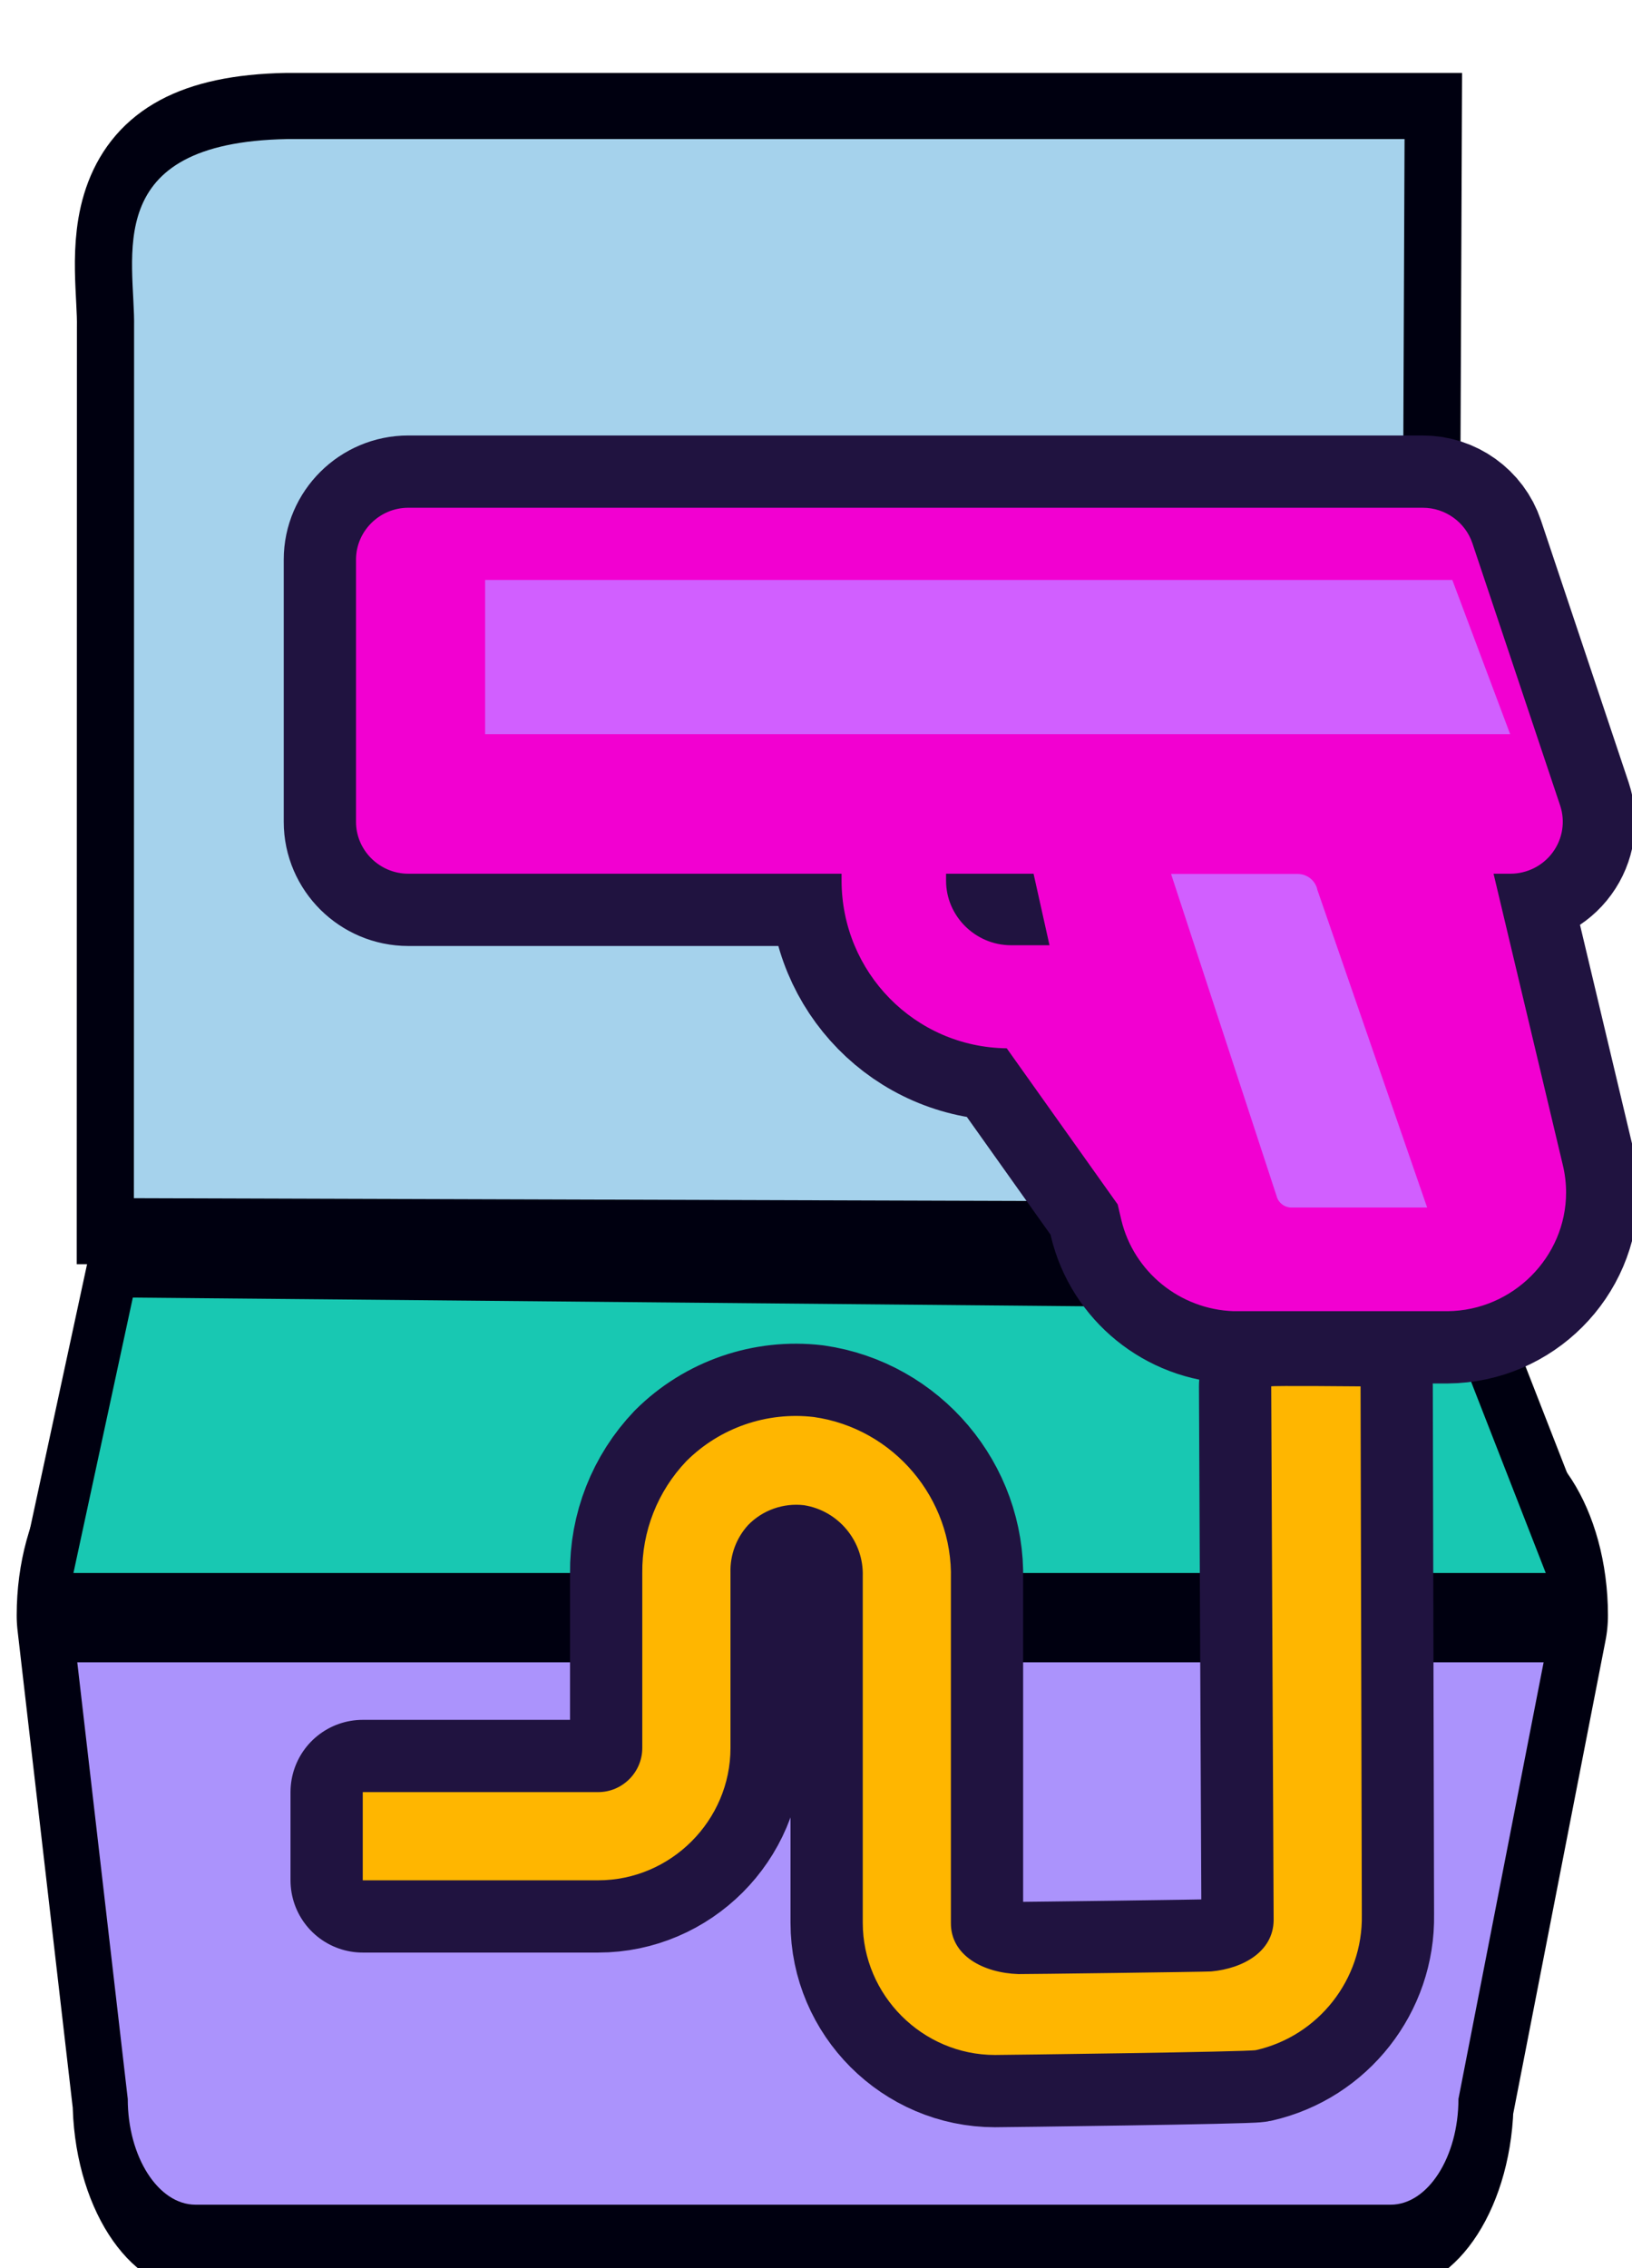 <?xml version="1.0" encoding="UTF-8" standalone="no"?>
<!DOCTYPE svg PUBLIC "-//W3C//DTD SVG 1.1//EN" "http://www.w3.org/Graphics/SVG/1.1/DTD/svg11.dtd">
<svg width="100%" height="100%" viewBox="0 0 113 157" version="1.1" xmlns="http://www.w3.org/2000/svg" xmlns:xlink="http://www.w3.org/1999/xlink" xml:space="preserve" xmlns:serif="http://www.serif.com/" style="fill-rule:evenodd;clip-rule:evenodd;stroke-miterlimit:2;">
    <g transform="matrix(-0.943,-1.26377e-16,1.2339e-16,-1.091,97.069,105.398)">
        <g transform="matrix(1.014,0,0,1.014,-0.338,-0.263)">
            <path d="M0.425,27.714C0.425,27.714 0.158,84.107 0.142,86.831L81.056,86.831C94.69,86.619 92.043,79.364 92.139,75.04L92.152,20.567L6.2,20.337C3.064,20.337 0.425,23.821 0.425,27.714Z" style="fill:none;stroke:rgb(0,0,16);stroke-width:8.28px;"/>
        </g>
        <g transform="matrix(1.014,0,0,1.014,-0.338,-0.263)">
            <path d="M0.425,27.714C0.425,27.714 0.158,84.107 0.142,86.831L81.056,86.831C94.69,86.619 92.043,79.364 92.139,75.04L92.152,20.567L6.2,20.337C3.064,20.337 0.425,23.821 0.425,27.714Z" style="fill:rgb(165,210,236);"/>
        </g>
    </g>
    <g transform="matrix(1.921,0,0,1.913,-64.05,-38.032)">
        <g transform="matrix(0.772,0,0,1.209,18.468,29.396)">
            <path d="M25.232,54.945C25.232,56.681 26.66,58.109 28.396,58.109L84.196,58.109C85.931,58.109 87.36,56.681 87.36,54.945L91.765,40.47C91.765,38.735 90.336,37.306 88.601,37.306L25.785,37.306C24.05,37.306 22.621,38.735 22.621,40.47L25.232,54.945Z" style="fill:none;stroke:rgb(0,0,16);stroke-width:5.15px;stroke-linejoin:round;"/>
            <path d="M25.232,54.945C25.232,56.681 26.66,58.109 28.396,58.109L84.196,58.109C85.931,58.109 87.36,56.681 87.36,54.945L91.765,40.47C91.765,38.735 90.336,37.306 88.601,37.306L25.785,37.306C24.05,37.306 22.621,38.735 22.621,40.47L25.232,54.945Z" style="fill:rgb(171,147,252);"/>
        </g>
        <g transform="matrix(0.68,0,0,1.236,31.962,-54.352)">
            <path d="M5.922,106.105L83.963,106.105L78.513,98.394L9.07,98.043L5.922,106.105Z" style="fill:none;stroke:rgb(0,0,16);stroke-width:5.23px;stroke-linejoin:round;"/>
            <path d="M5.922,106.105L83.963,106.105L78.513,98.394L9.07,98.043L5.922,106.105Z" style="fill:rgb(24,200,178);"/>
        </g>
        <g transform="matrix(4.55475e-17,0.747,-0.744,4.57271e-17,78.444,53.049)">
            <path d="M46.672,43.047L42.4,43.047L42.4,31.641C42.4,30.467 41.437,29.505 40.263,29.505L31.794,29.505C29.776,29.529 27.829,28.762 26.368,27.368C24.752,25.746 23.965,23.469 24.232,21.195C24.782,17.326 28.186,14.449 32.093,14.554L48.724,14.554C50.331,14.571 51.159,12.962 51.214,11.285C51.221,11.056 51.107,2.163 51.086,1.936C50.939,0.375 50.115,-1.058 48.617,-1.082L22.748,-0.964C22.709,-0.984 22.746,-5.277 22.748,-5.293L48.36,-5.354C51.467,-5.41 54.211,-3.258 54.897,-0.227C54.983,0.194 55.132,11.986 55.132,12.417C55.132,15.932 52.24,18.824 48.726,18.824L31.944,18.824C30.254,18.772 28.771,19.995 28.504,21.666C28.386,22.669 28.741,23.674 29.465,24.378C30.095,24.951 30.921,25.258 31.774,25.232L40.263,25.232C43.779,25.232 46.672,28.125 46.672,31.641L46.672,43.047Z" style="fill:none;stroke:rgb(32,19,64);stroke-width:7px;stroke-linecap:round;stroke-linejoin:round;"/>
            <path d="M46.672,43.047L42.4,43.047L42.4,31.641C42.4,30.467 41.437,29.505 40.263,29.505L31.794,29.505C29.776,29.529 27.829,28.762 26.368,27.368C24.752,25.746 23.965,23.469 24.232,21.195C24.782,17.326 28.186,14.449 32.093,14.554L48.724,14.554C50.331,14.571 51.159,12.962 51.214,11.285C51.221,11.056 51.107,2.163 51.086,1.936C50.939,0.375 50.115,-1.058 48.617,-1.082L22.748,-0.964C22.709,-0.984 22.746,-5.277 22.748,-5.293L48.36,-5.354C51.467,-5.41 54.211,-3.258 54.897,-0.227C54.983,0.194 55.132,11.986 55.132,12.417C55.132,15.932 52.24,18.824 48.726,18.824L31.944,18.824C30.254,18.772 28.771,19.995 28.504,21.666C28.386,22.669 28.741,23.674 29.465,24.378C30.095,24.951 30.921,25.258 31.774,25.232L40.263,25.232C43.779,25.232 46.672,28.125 46.672,31.641L46.672,43.047Z" style="fill:rgb(255,182,0);"/>
        </g>
        <g transform="matrix(0.521,0,0,0.523,31.261,19.876)">
            <path d="M32.237,35.136L102.423,35.136C103.977,35.134 105.368,36.131 105.858,37.592L111.929,55.737C112.292,56.832 112.104,58.032 111.423,58.964C110.745,59.897 109.653,60.451 108.496,60.453L107.321,60.453L112.109,80.588C112.262,81.218 112.339,81.862 112.339,82.506C112.339,86.981 108.65,90.676 104.139,90.718L89.341,90.718C85.625,90.593 82.429,87.997 81.569,84.406L81.318,83.331L73.642,72.531C67.27,72.455 62.225,67.262 62.216,60.937L62.216,60.453L32.237,60.453C30.255,60.453 28.624,58.833 28.624,56.868L28.624,38.723C28.624,36.755 30.255,35.136 32.237,35.136ZM76.601,65.402L75.498,60.453L69.445,60.453L69.445,60.937C69.445,63.379 71.465,65.393 73.927,65.402L76.601,65.402Z" style="fill:none;stroke:rgb(32,19,64);stroke-width:10px;stroke-linejoin:round;"/>
            <path d="M32.237,35.136L102.423,35.136C103.977,35.134 105.368,36.131 105.858,37.592L111.929,55.737C112.292,56.832 112.104,58.032 111.423,58.964C110.745,59.897 109.653,60.451 108.496,60.453L107.321,60.453L112.109,80.588C112.262,81.218 112.339,81.862 112.339,82.506C112.339,86.981 108.65,90.676 104.139,90.718L89.341,90.718C85.625,90.593 82.429,87.997 81.569,84.406L81.318,83.331L73.642,72.531C67.27,72.455 62.225,67.262 62.216,60.937L62.216,60.453L32.237,60.453C30.255,60.453 28.624,58.833 28.624,56.868L28.624,38.723C28.624,36.755 30.255,35.136 32.237,35.136ZM76.601,65.402L75.498,60.453L69.445,60.453L69.445,60.937C69.445,63.379 71.465,65.393 73.927,65.402L76.601,65.402Z" style="fill:rgb(242,0,209);"/>
        </g>
        <g transform="matrix(0.521,0,0,0.523,33.343,19.876)">
            <path d="M89.341,83.546L98.731,83.546L91.141,61.583C91.014,60.943 90.444,60.474 89.786,60.47L81.015,60.47L88.311,82.74C88.426,83.21 88.853,83.545 89.341,83.546ZM100.473,40.134L104.473,50.798L33.56,50.798L33.56,40.134L100.473,40.134Z" style="fill:rgb(209,95,255);"/>
        </g>
    </g>
</svg>
